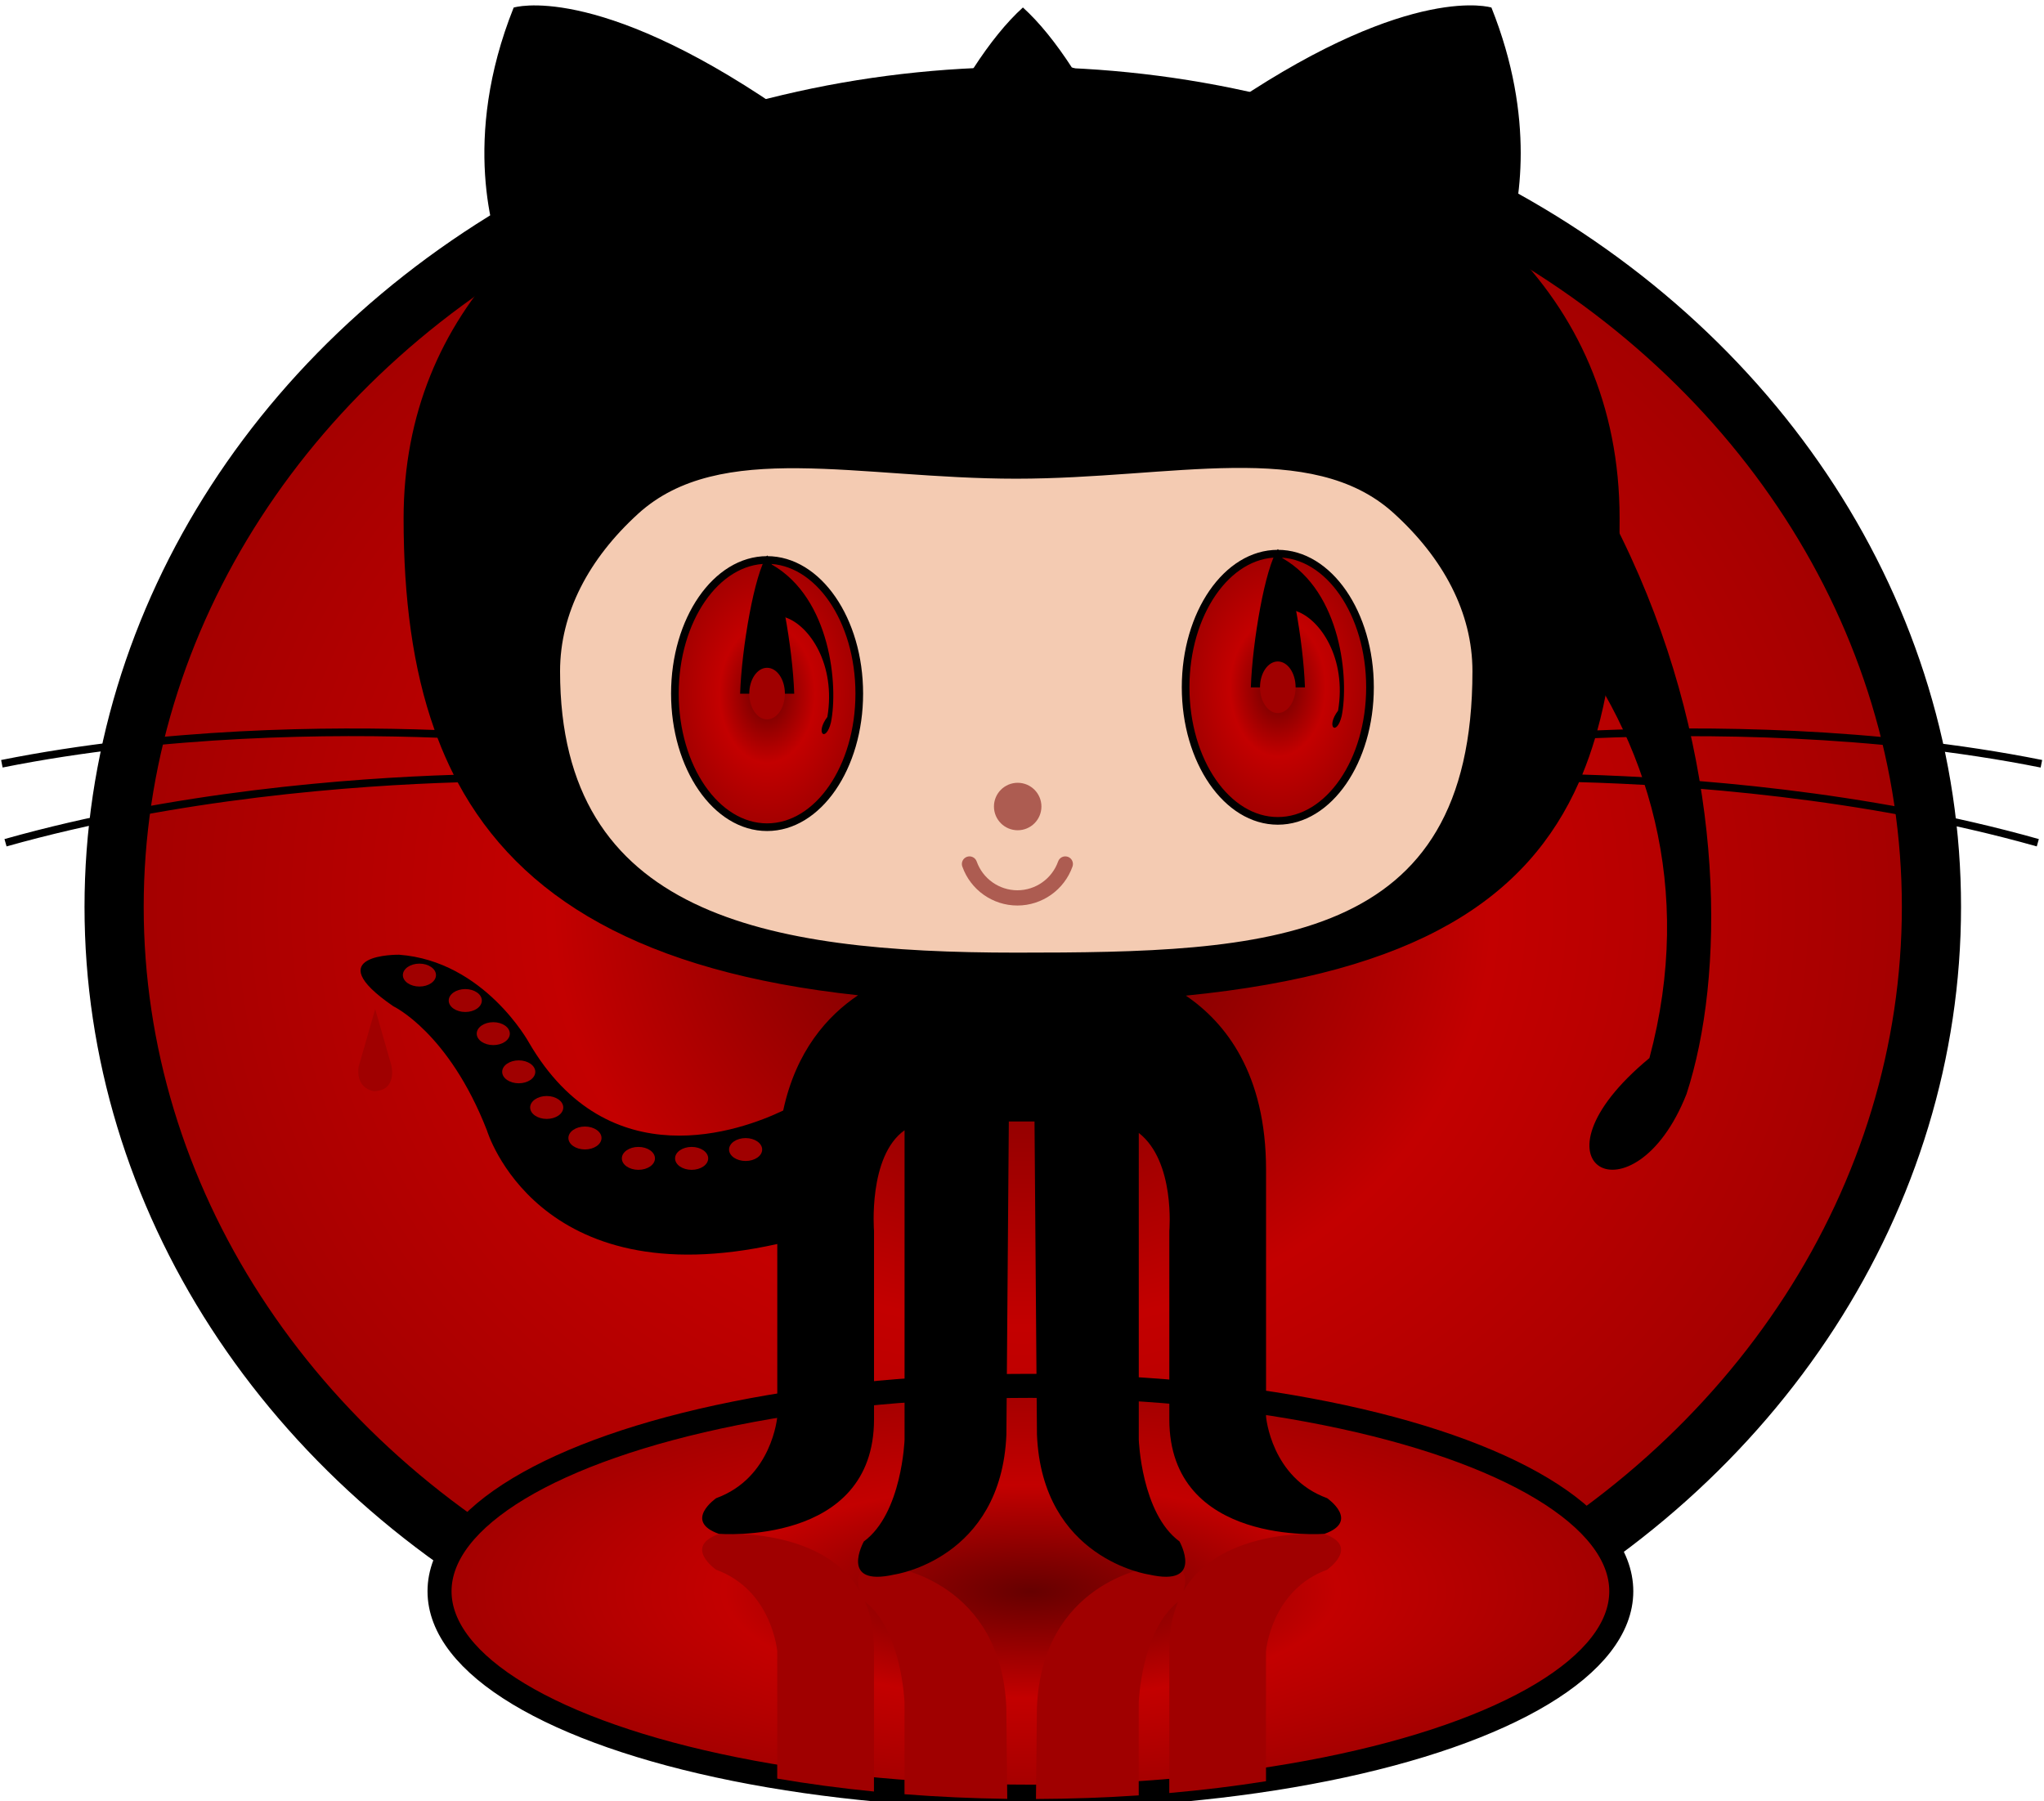 <?xml version="1.0" encoding="UTF-8" standalone="no"?>
<svg
   inkscape:export-ydpi="129.68866"
   inkscape:export-xdpi="129.68866"
   inkscape:export-filename="octocat.png"
   inkscape:version="1.2.2 (b0a8486, 2022-12-01)"
   sodipodi:docname="gitjutsu.svg"
   id="svg18"
   version="1.1"
   viewBox="-0.2 -1 379 334"
   xmlns:inkscape="http://www.inkscape.org/namespaces/inkscape"
   xmlns:sodipodi="http://sodipodi.sourceforge.net/DTD/sodipodi-0.dtd"
   xmlns:xlink="http://www.w3.org/1999/xlink"
   xmlns="http://www.w3.org/2000/svg"
   xmlns:svg="http://www.w3.org/2000/svg">
  <defs
     id="defs22">
    <radialGradient
       id="gr"
       cx="150"
       cy="150"
       fx="150"
       fy="150"
       r="150"
       gradientUnits="userSpaceOnUse"
       gradientTransform="matrix(0.118,0,0,0.171,124.35,101.986)">
      <stop
         offset="0"
         style="stop-color:#660000;stop-opacity:1.0"
         id="st1" />
      <stop
         style="stop-color:#c30000;stop-opacity:1.0"
         offset="0.5"
         id="st2" />
      <stop
         style="stop-color:#a00000;stop-opacity:1.0"
         offset="1"
         id="st3" />
    </radialGradient>
    <radialGradient
       id="gr-7"
       cx="150"
       cy="150"
       fx="150"
       fy="150"
       r="150"
       gradientUnits="userSpaceOnUse"
       gradientTransform="matrix(0.118,0,0,0.171,219.049,100.814)">
      <stop
         offset="0"
         style="stop-color:#660000;stop-opacity:1.0"
         id="st1-3" />
      <stop
         style="stop-color:#c30000;stop-opacity:1.0"
         offset="0.5"
         id="st2-7" />
      <stop
         style="stop-color:#a00000;stop-opacity:1.0"
         offset="1"
         id="st3-9" />
    </radialGradient>
    <radialGradient
       id="gr-4"
       cx="150"
       cy="150"
       fx="150"
       fy="150"
       r="150"
       gradientUnits="userSpaceOnUse"
       gradientTransform="translate(319.664,83.932)">
      <stop
         offset="0"
         style="stop-color:#660000; stop-opacity: 1;"
         id="st1-36" />
      <stop
         style="stop-color:#c30000; stop-opacity: 1;"
         offset="0.5"
         id="st2-5" />
      <stop
         style="stop-color:#a00000; stop-opacity: 1;"
         offset="1"
         id="st3-95" />
    </radialGradient>
    <radialGradient
       id="gr-8"
       cx="150"
       cy="150"
       fx="150"
       fy="150"
       r="150"
       gradientUnits="userSpaceOnUse"
       gradientTransform="matrix(0.756,0,0,0.263,77.521,254.677)">
      <stop
         offset="0"
         style="stop-color:#660000;stop-opacity:1.0"
         id="st1-4" />
      <stop
         style="stop-color:#c30000;stop-opacity:1.0"
         offset="0.5"
         id="st2-1" />
      <stop
         style="stop-color:#a00000;stop-opacity:1.0"
         offset="1"
         id="st3-7" />
    </radialGradient>
    <radialGradient
       id="gr-1"
       cx="150"
       cy="150"
       fx="150"
       fy="150"
       r="150"
       gradientUnits="userSpaceOnUse"
       gradientTransform="matrix(1.162,0,0,1.036,15.148,11.731)">
      <stop
         offset="0"
         style="stop-color:#660000;stop-opacity:1.0"
         id="st1-6" />
      <stop
         style="stop-color:#c30000;stop-opacity:1.0"
         offset="0.5"
         id="st2-12" />
      <stop
         style="stop-color:#a00000;stop-opacity:1.0"
         offset="1"
         id="st3-0" />
    </radialGradient>
  </defs>
  <sodipodi:namedview
     id="namedview20"
     pagecolor="#ffffff"
     bordercolor="#000000"
     borderopacity="0.25"
     inkscape:showpageshadow="2"
     inkscape:pageopacity="0.0"
     inkscape:pagecheckerboard="0"
     inkscape:deskcolor="#d1d1d1"
     showgrid="false"
     inkscape:zoom="0.70658683"
     inkscape:cx="256.86864"
     inkscape:cy="181.15254"
     inkscape:window-width="1280"
     inkscape:window-height="456"
     inkscape:window-x="0"
     inkscape:window-y="25"
     inkscape:window-maximized="0"
     inkscape:current-layer="svg18" />
  <ellipse
     style="fill:url(#gr-1);stroke:#000000;stroke-width:10.973;stroke-opacity:1.0"
     cx="189.444"
     cy="167.169"
     id="iris-4"
     rx="168.486"
     ry="150.257" />
  <g
     id="tomoe 1-4"
     transform="matrix(1.228,0,0,1.112,5.268,0.386)">
    <path
       style="fill:#000000;fill-opacity:1.0"
       d="M 107.5,150 C 110,100 130,20 150,0 c 20,20 40,100 42.5,150 -24.5,0 -60.5,0 -85,0 z"
       id="tomoe 1a-5" />
    <path
       style="fill:#000000;fill-opacity:1.0"
       d="M 250.2,181.2 C 261.8,142 250.4,46.8 157.4,10 c -2.5,21.7 3.7,41.3 21.4,57.3 37.8,8.7 79.5,51.3 65.8,107.9 -19.7,18 -2.3,28.1 5.6,6 z"
       id="tomoe 1b-97" />
  </g>
  <ellipse
     style="fill:#a00000;stroke-width:1.168;fill-opacity:1.0"
     cx="189.444"
     cy="167.169"
     id="center-9"
     rx="34.38"
     ry="31.133" />
  <ellipse
     style="fill:url(#gr-8);stroke:#000000;stroke-width:4.455;stroke-opacity:1.0"
     cx="190.859"
     cy="294.081"
     id="iris-1"
     rx="109.561"
     ry="38.09" />
  <g
     id="shadow-legs"
     fill="#7DBBE6"
     style="fill:#a00000;fill-opacity:1.0">
    <path
       d="m161.85 331.22v-26.5c0-3.422-.619-6.284-1.653-8.701 6.853 5.322 7.316 18.695 7.316 18.695v17.004c6.166.481 12.534.773 19.053.861l-.172-16.92c-.944-23.13-20.769-25.961-20.769-25.961-7.245-1.645-7.137 1.991-6.409 4.34-7.108-12.122-26.158-10.556-26.158-10.556-6.611 2.357-.475 6.607-.475 6.607 10.387 3.775 11.33 15.105 11.33 15.105v23.622c5.72.98 11.71 1.79 17.94 2.4z"
       id="path3"
       style="fill:#a00000;fill-opacity:1.0" />
    <path
       d="m245.4 283.48s-19.053-1.566-26.16 10.559c.728-2.35.839-5.989-6.408-4.343 0 0-19.824 2.832-20.768 25.961l-.174 16.946c6.509-.025 12.876-.254 19.054-.671v-17.219s.465-13.373 7.316-18.695c-1.034 2.417-1.653 5.278-1.653 8.701v26.775c6.214-.544 12.211-1.279 17.937-2.188v-24.113s.944-11.33 11.33-15.105c0-.01 6.13-4.26-.48-6.62z"
       id="path5"
       style="fill:#a00000;fill-opacity:1.0" />
  </g>
  <path
     id="cat"
     d="m378.18 141.32l.28-1.389c-31.162-6.231-63.141-6.294-82.487-5.49 3.178-11.451 4.134-24.627 4.134-39.32 0-21.073-7.917-37.931-20.77-50.759 2.246-7.25 5.246-23.351-2.996-43.963 0 0-14.541-4.617-47.431 17.396-12.884-3.22-26.596-4.81-40.328-4.81-15.109 0-30.376 1.924-44.615 5.83-33.94-23.154-48.923-18.411-48.923-18.411-9.78 24.457-3.733 42.566-1.896 47.063-11.495 12.406-18.513 28.243-18.513 47.659 0 14.658 1.669 27.808 5.745 39.237-19.511-.71-50.323-.437-80.373 5.572l.276 1.389c30.231-6.046 61.237-6.256 80.629-5.522.898 2.366 1.899 4.661 3.021 6.879-19.177.618-51.922 3.062-83.303 11.915l.387 1.36c31.629-8.918 64.658-11.301 83.649-11.882 11.458 21.358 34.048 35.152 74.236 39.484-5.704 3.833-11.523 10.349-13.881 21.374-7.773 3.718-32.379 12.793-47.142-12.599 0 0-8.264-15.109-24.082-16.292 0 0-15.344-.235-1.059 9.562 0 0 10.267 4.838 17.351 23.019 0 0 9.241 31.01 53.835 21.061v32.032s-.943 11.33-11.33 15.105c0 0-6.137 4.249.475 6.606 0 0 28.792 2.361 28.792-21.238v-34.929s-1.142-13.852 5.663-18.667v57.371s-.47 13.688-7.551 18.881c0 0-4.723 8.494 5.663 6.137 0 0 19.824-2.832 20.769-25.961l.449-58.06h4.765l.453 58.06c.943 23.129 20.768 25.961 20.768 25.961 10.383 2.357 5.663-6.137 5.663-6.137-7.08-5.193-7.551-18.881-7.551-18.881v-56.876c6.801 5.296 5.663 18.171 5.663 18.171v34.929c0 23.6 28.793 21.238 28.793 21.238 6.606-2.357.474-6.606.474-6.606-10.386-3.775-11.33-15.105-11.33-15.105v-45.786c0-17.854-7.518-27.309-14.87-32.3 42.859-4.25 63.426-18.089 72.903-39.591 18.773.516 52.557 2.803 84.873 11.919l.384-1.36c-32.131-9.063-65.692-11.408-84.655-11.96.898-2.172 1.682-4.431 2.378-6.755 19.25-.80 51.38-.79 82.66 5.46z" />
  <path
     id="face"
     fill="#F4CBB2"
     d="m258.19 94.132c9.231 8.363 14.631 18.462 14.631 29.343 0 50.804-37.872 52.181-84.585 52.181-46.721 0-84.589-7.035-84.589-52.181 0-10.809 5.324-20.845 14.441-29.174 15.208-13.881 40.946-6.531 70.147-6.531 29.07-.004 54.72-7.429 69.95 6.357z"
     style="fill-opacity:1.0;fill:#f4cbb2" />
  <path
     id="eyes"
     fill="#FFF"
     d="m160.1 126.06 c0 13.994-7.88 25.336-17.6 25.336-9.72 0-17.6-11.342-17.6-25.336 0-13.992 7.88-25.33 17.6-25.33 9.72.01 17.6 11.34 17.6 25.33z m94.43 0 c0 13.994-7.88 25.336-17.6 25.336-9.72 0-17.6-11.342-17.6-25.336 0-13.992 7.88-25.33 17.6-25.33 9.72.01 17.6 11.34 17.6 25.33z"
     style="fill-opacity:0.0;fill:#000000" />
  <g
     fill="#AD5C51"
     id="g14"
     style="fill-opacity:1.0;fill:#ad5c51">
    <path
       id="pupils"
       d="m154.46 126.38 c0 9.328-5.26 16.887-11.734 16.887s-11.733-7.559-11.733-16.887c0-9.331 5.255-16.894 11.733-16.894 6.47 0 11.73 7.56 11.73 16.89z m94.42 0 c0 9.328-5.26 16.887-11.734 16.887s-11.733-7.559-11.733-16.887c0-9.331 5.255-16.894 11.733-16.894 6.47 0 11.73 7.56 11.73 16.89z"
       style="fill-opacity:1.0;fill:#ad5c51" />
    <circle
       id="nose"
       cx="188.5"
       cy="148.56"
       r="4.401"
       style="fill-opacity:1.0;fill:#ad5c51" />
    <path
       id="mouth"
       d="m178.23 159.69c-.26-.738.128-1.545.861-1.805.737-.26 1.546.128 1.805.861 1.134 3.198 4.167 5.346 7.551 5.346s6.417-2.147 7.551-5.346c.26-.738 1.067-1.121 1.805-.861s1.121 1.067.862 1.805c-1.529 4.324-5.639 7.229-10.218 7.229s-8.68-2.89-10.21-7.22z"
       style="fill-opacity:1.0;fill:#ad5c51" />
  </g>
  <path
     id="octo"
     fill="#C3E4D8"
     d="m80.641 179.82 c0 1.174-1.376 2.122-3.07 2.122-1.693 0-3.07-.948-3.07-2.122 0-1.175 1.377-2.127 3.07-2.127 1.694 0 3.07.95 3.07 2.13z m8.5 4.72 c0 1.174-1.376 2.122-3.07 2.122-1.693 0-3.07-.948-3.07-2.122 0-1.175 1.377-2.127 3.07-2.127 1.694 0 3.07.95 3.07 2.13z m5.193 6.14 c0 1.174-1.376 2.122-3.07 2.122-1.693 0-3.07-.948-3.07-2.122 0-1.175 1.377-2.127 3.07-2.127 1.694 0 3.07.95 3.07 2.13z m4.72 7.08 c0 1.174-1.376 2.122-3.07 2.122-1.693 0-3.07-.948-3.07-2.122 0-1.175 1.377-2.127 3.07-2.127 1.694 0 3.07.95 3.07 2.13z m5.188 6.61 c0 1.174-1.376 2.122-3.07 2.122-1.693 0-3.07-.948-3.07-2.122 0-1.175 1.377-2.127 3.07-2.127 1.694 0 3.07.95 3.07 2.13z m7.09 5.66 c0 1.174-1.376 2.122-3.07 2.122-1.693 0-3.07-.948-3.07-2.122 0-1.175 1.377-2.127 3.07-2.127 1.694 0 3.07.95 3.07 2.13z m9.91 3.78 c0 1.174-1.376 2.122-3.07 2.122-1.693 0-3.07-.948-3.07-2.122 0-1.175 1.377-2.127 3.07-2.127 1.694 0 3.07.95 3.07 2.13z m9.87 0 c0 1.174-1.376 2.122-3.07 2.122-1.693 0-3.07-.948-3.07-2.122 0-1.175 1.377-2.127 3.07-2.127 1.694 0 3.07.95 3.07 2.13z m10.01 -1.64 c0 1.174-1.376 2.122-3.07 2.122-1.693 0-3.07-.948-3.07-2.122 0-1.175 1.377-2.127 3.07-2.127 1.694 0 3.07.95 3.07 2.13z"
     style="fill:#a00000;fill-opacity:1.0" />
  <path
     id="drop"
     fill="#9CDAF1"
     d="m69.369 186.12l-3.066 10.683s-.8 3.861 2.84 4.546c3.8-.074 3.486-3.627 3.223-4.781z"
     style="fill:#a00000;fill-opacity:1.0" />
  <ellipse
     style="fill:url(#gr);stroke:#000000;stroke-width:1.419;stroke-opacity:1.0"
     cx="142.033"
     cy="127.617"
     id="iris"
     rx="17.094"
     ry="24.777" />
  <g
     id="tomoe 1"
     transform="matrix(0.118,0,0,0.171,124.35,101.986)">
    <path
       style="fill:#000000;fill-opacity:1.0"
       d="M 107.5,150 C 110,100 130,20 150,0 c 20,20 40,100 42.5,150 -24.5,0 -60.5,0 -85,0 z"
       id="tomoe 1a" />
    <path
       style="fill:#000000;fill-opacity:1.0"
       d="M 250.2,181.2 C 261.8,142 250.4,46.8 157.4,10 c -2.5,21.7 3.7,41.3 21.4,57.3 37.8,8.7 79.5,51.3 65.8,107.9 -19.7,18 -2.3,28.1 5.6,6 z"
       id="tomoe 1b" />
  </g>
  <use
     xlink:href="#tomoe%201"
     transform="matrix(-0.5,1.255,-0.597,-0.5,289.298,13.136)"
     id="tomoe 2"
     x="0"
     y="0" />
  <use
     xlink:href="#tomoe%201"
     transform="matrix(-0.5,-1.255,0.597,-0.5,136.801,369.715)"
     id="tomoe 3"
     x="0"
     y="0"
     style="display:inline" />
  <ellipse
     style="fill:#a00000;stroke-width:0.142;fill-opacity:1.0"
     cx="142.033"
     cy="127.617"
     id="center"
     rx="3.301"
     ry="4.784" />
  <ellipse
     style="fill:url(#gr-7);stroke:#000000;stroke-width:1.419;stroke-opacity:1.0"
     cx="236.732"
     cy="126.445"
     id="iris-0"
     rx="17.094"
     ry="24.777" />
  <g
     id="tomoe 1-2"
     transform="matrix(0.118,0,0,0.171,219.049,100.814)"
     style="display:inline">
    <path
       style="fill:#000000;fill-opacity:1.0"
       d="M 107.5,150 C 110,100 130,20 150,0 c 20,20 40,100 42.5,150 -24.5,0 -60.5,0 -85,0 z"
       id="tomoe 1a-3" />
    <path
       style="fill:#000000;fill-opacity:1.0"
       d="M 250.2,181.2 C 261.8,142 250.4,46.8 157.4,10 c -2.5,21.7 3.7,41.3 21.4,57.3 37.8,8.7 79.5,51.3 65.8,107.9 -19.7,18 -2.3,28.1 5.6,6 z"
       id="tomoe 1b-9" />
  </g>
  <use
     xlink:href="#tomoe%201"
     transform="matrix(-0.5,1.255,-0.597,-0.5,383.997,11.964)"
     id="tomoe 2-9"
     x="0"
     y="0"
     style="display:inline" />
  <use
     xlink:href="#tomoe%201"
     transform="matrix(-0.5,-1.255,0.597,-0.5,231.5,368.543)"
     id="tomoe 3-7"
     x="0"
     y="0"
     style="display:inline" />
  <ellipse
     style="fill:#a00000;stroke-width:0.142;fill-opacity:1.0"
     cx="236.732"
     cy="126.445"
     id="center-0"
     rx="3.301"
     ry="4.784" />
</svg>
